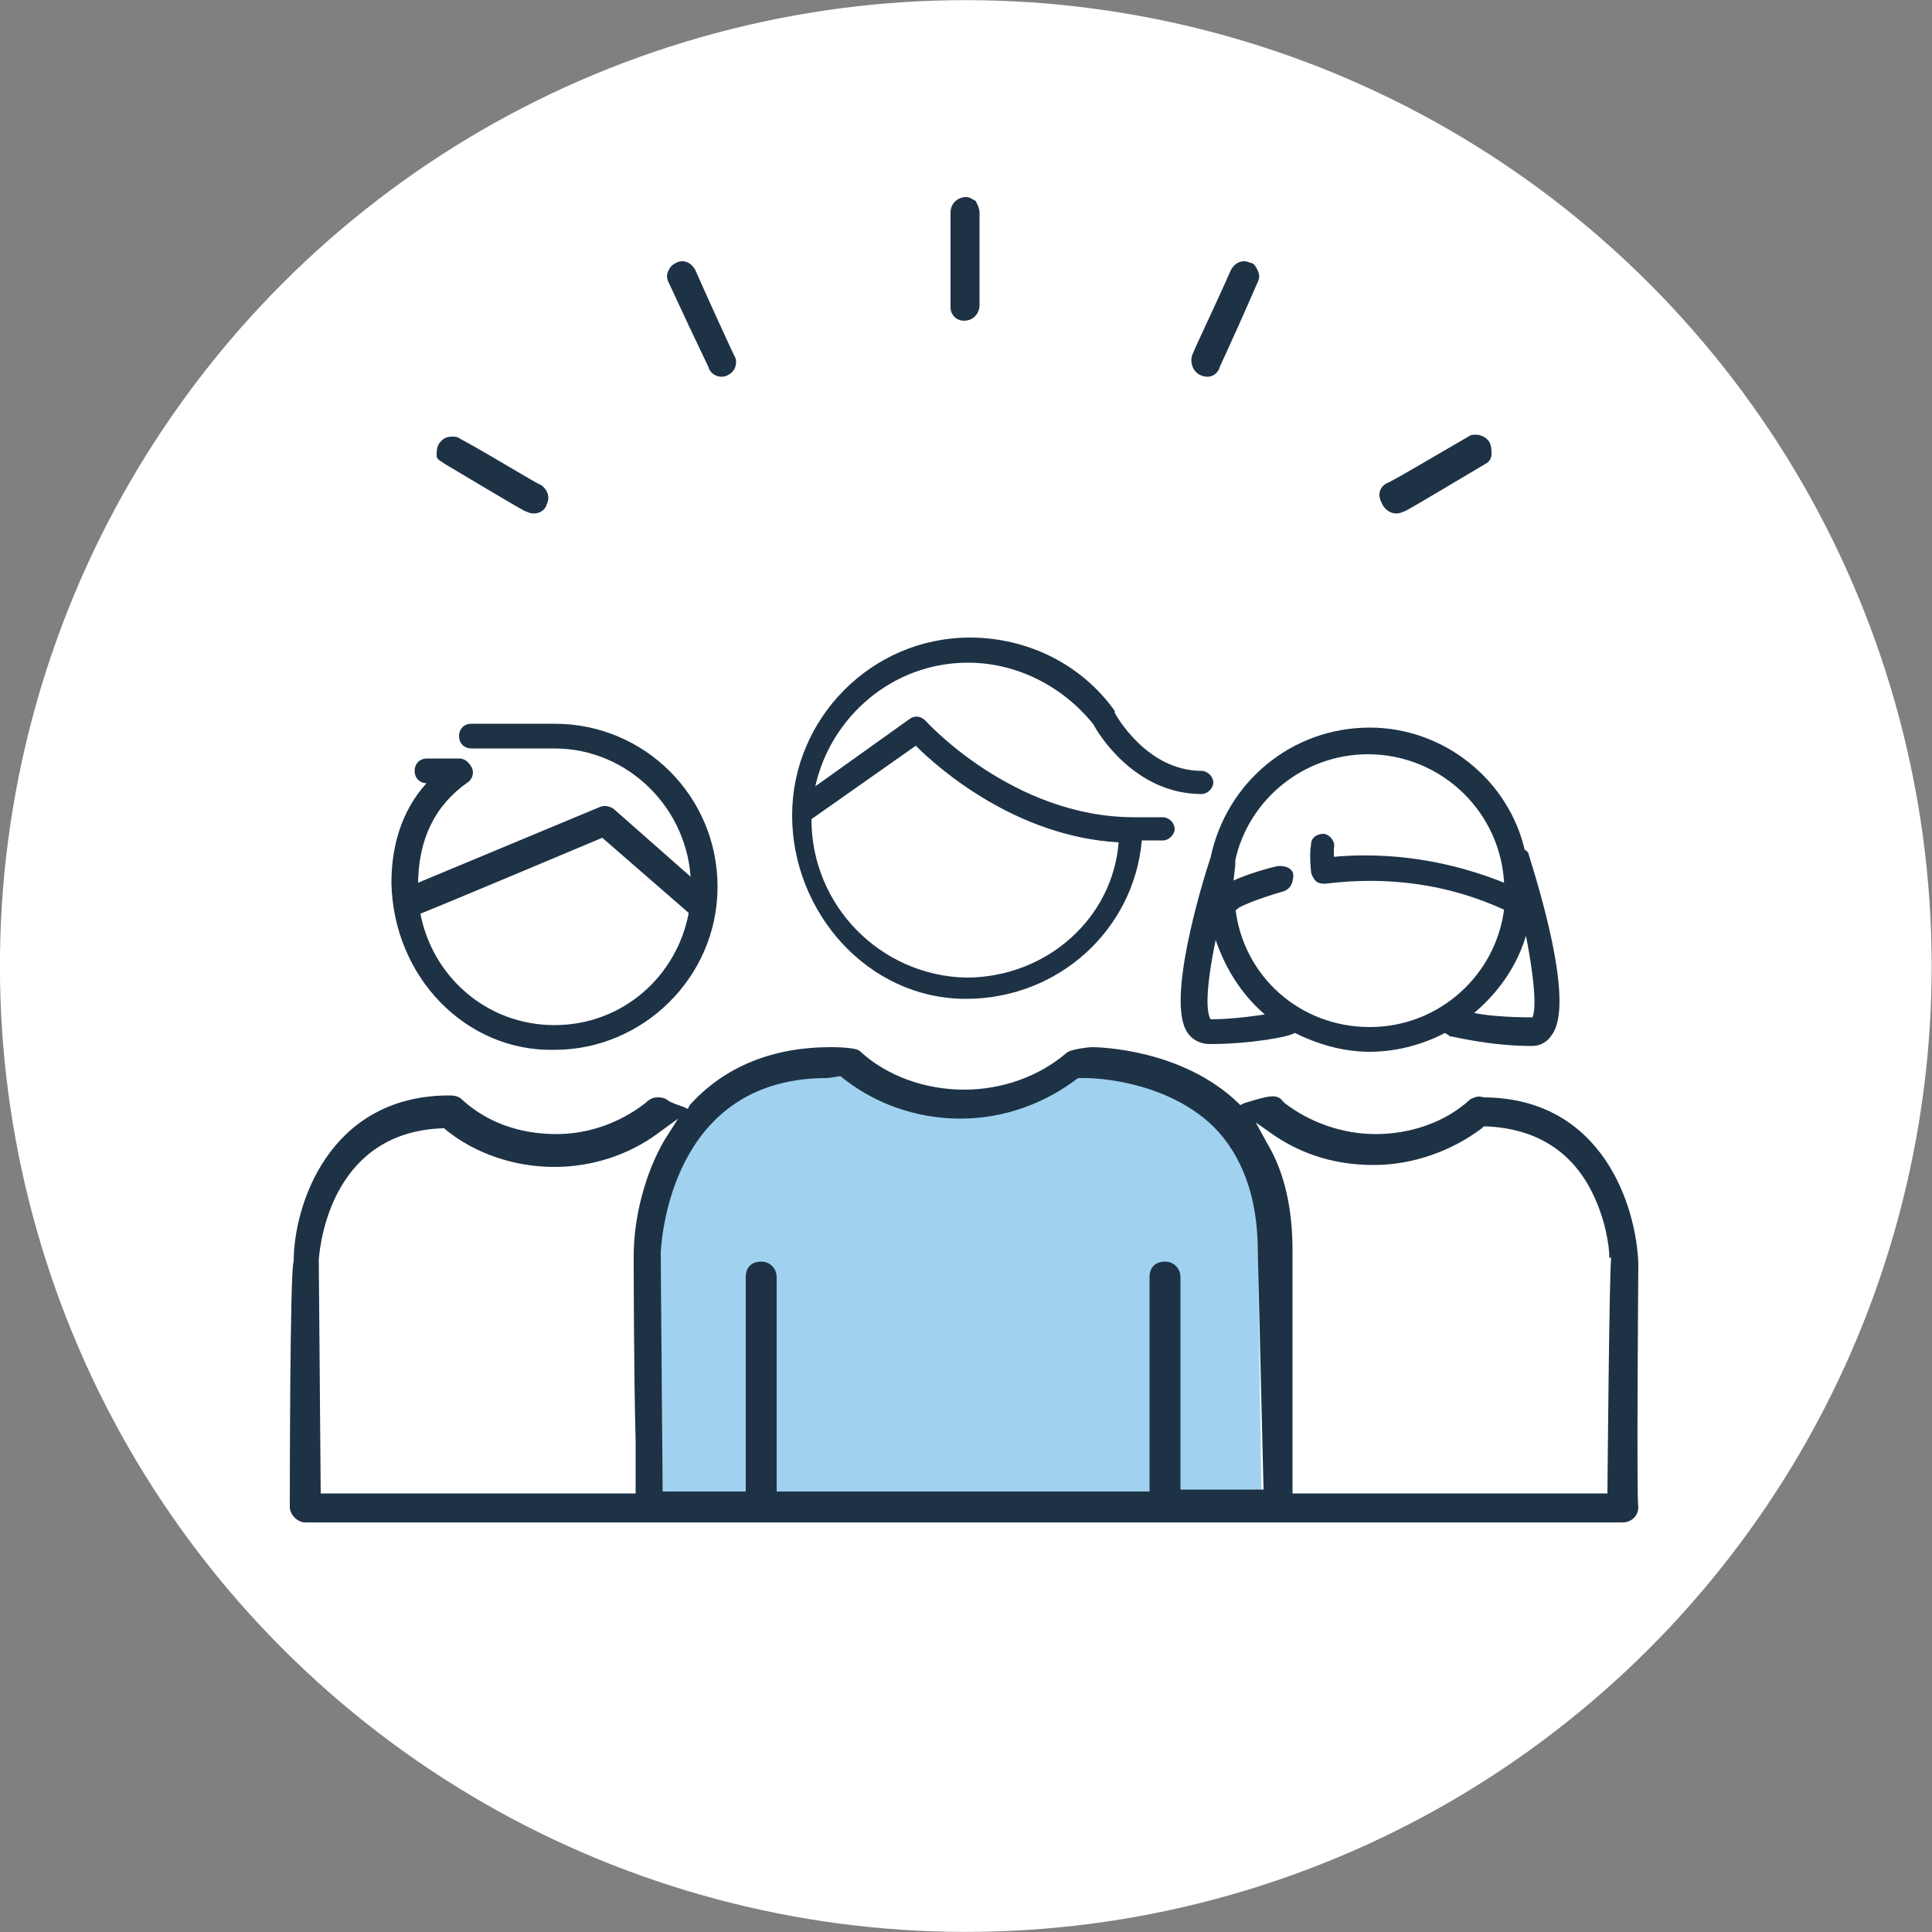 <?xml version="1.0" encoding="utf-8"?>
<!-- Generator: Adobe Illustrator 27.3.1, SVG Export Plug-In . SVG Version: 6.00 Build 0)  -->
<svg version="1.1" id="_レイヤー_2" xmlns="http://www.w3.org/2000/svg" xmlns:xlink="http://www.w3.org/1999/xlink" x="0px"
	 y="0px" viewBox="0 0 100 100" style="enable-background:new 0 0 100 100;" xml:space="preserve">
<rect x="0" y="0" width="100" height="100" fill="#808080" stroke="none"/>
<style type="text/css">
	.st0{fill:#FFFFFF;}
	.st1{fill:#A0D2F0;}
	.st2{fill:#1E3246;}
	.st3{fill:#1E3246;stroke:#1E3246;stroke-width:0.28;stroke-miterlimit:10;}
</style>
<ellipse transform="matrix(0.707 -0.707 0.707 0.707 -20.71 50.001)" class="st0" cx="50" cy="50" rx="50" ry="50"/>
<g>
	<path class="st1" d="M65.3,77.6h-31l-0.1-12.3c0-0.2,0-0.8,0-0.8c0.1-1.6,1-9,8.6-9c0.1,0,0.3,0,0.4-0.1l0.3,0
		c1.7,1.4,3.9,2.2,6.2,2.2s4.4-0.8,6.1-2.1l0.1-0.1l0.1,0c0.1,0,0.1,0,0.2,0c0.4,0,4.1,0.1,6.6,2.5c1.5,1.5,2.3,3.7,2.3,6.4
		L65.3,77.6L65.3,77.6z"/>
	<path class="st2" d="M84.8,65.4c-0.1-2.9-1.8-8.5-7.9-8.6h-0.1c-0.3-0.1-0.5,0-0.7,0.1c-1.3,1.2-3.1,1.8-4.9,1.8
		c-1.7,0-3.4-0.6-4.7-1.6L66.4,57c-0.3-0.4-0.7-0.3-2,0.1l-0.2,0.1l-0.1-0.1c-2.9-2.8-7.2-2.9-7.6-2.9c-0.1,0-1.1,0.1-1.3,0.3
		c-1.4,1.2-3.3,1.9-5.3,1.9s-4-0.7-5.4-2c-0.2-0.2-1.4-0.2-1.5-0.2c-3,0-5.5,1-7.3,3l-0.1,0.2l-0.2-0.1c-0.6-0.2-0.8-0.3-0.9-0.4
		c-0.2-0.1-0.3-0.1-0.5-0.1c-0.2,0-0.4,0.1-0.6,0.3l0,0c-1.3,1-2.9,1.6-4.6,1.6c-1.9,0-3.6-0.6-4.9-1.8c-0.2-0.2-0.5-0.2-0.7-0.2
		h-0.1c-6.1,0.1-7.9,5.7-7.9,8.6C15,65.6,15,77.9,15,78c0,0.4,0.4,0.8,0.8,0.8H84c0.4,0,0.8-0.3,0.8-0.8
		C84.7,77.9,84.8,65.4,84.8,65.4L84.8,65.4z M32.8,65c0,0.2,0,5.9,0.1,9.6l0,2.7H16.6l-0.1-12.1c0.1-1.3,0.9-6.6,6.4-6.8H23l0.1,0.1
		c1.5,1.2,3.5,1.9,5.6,1.9c1.9,0,3.8-0.6,5.3-1.7l1.1-0.8L34.4,59C33.4,60.7,32.8,63,32.8,65L32.8,65z M65.4,77.1h-4.3V66.1
		c0-0.4-0.3-0.8-0.8-0.8s-0.8,0.3-0.8,0.8v11.1H40.2V66.1c0-0.4-0.3-0.8-0.8-0.8s-0.8,0.3-0.8,0.8v11.1h-4.3l-0.1-12.4
		c0.1-1.6,1-9,8.6-9c0.1,0,0.7-0.1,0.7-0.1c1.7,1.4,3.9,2.2,6.2,2.2s4.4-0.8,6.1-2.1c0,0,0.4,0,0.4,0c0.4,0,4.1,0.1,6.6,2.5
		c1.5,1.5,2.3,3.7,2.3,6.4L65.4,77.1L65.4,77.1z M83.2,77.3H66.9V64.7c0-2.1-0.4-4-1.3-5.5L65,58.1l1,0.7c1.5,1,3.2,1.5,5.1,1.5
		c2,0,4-0.7,5.6-1.9l0.1-0.1h0.1c2.5,0.1,4.4,1.2,5.5,3.4c0.7,1.4,0.9,2.8,0.9,3.4h0.1C83.3,65.2,83.2,77.3,83.2,77.3z"/>
	<path class="st2" d="M49.9,16.6L49.9,16.6c0.5,0,0.8-0.4,0.8-0.8c0-0.3,0-3.3,0-4.8c0-0.2-0.1-0.4-0.2-0.6
		c-0.2-0.1-0.3-0.2-0.5-0.2c-0.4,0-0.8,0.3-0.8,0.8c0,4.2,0,4.9,0,4.9C49.2,16.3,49.5,16.6,49.9,16.6L49.9,16.6z"/>
	<path class="st2" d="M23,24c3.7,2.2,4.2,2.5,4.3,2.5c0.4,0.2,0.9,0,1-0.4c0.2-0.4,0-0.8-0.3-1c-0.3-0.1-2.7-1.6-4.2-2.4
		c-0.1-0.1-0.3-0.1-0.4-0.1c-0.3,0-0.5,0.1-0.7,0.4c-0.1,0.2-0.1,0.4-0.1,0.6S22.9,23.9,23,24z"/>
	<path class="st2" d="M36.7,19.1c0.2,0.4,0.7,0.5,1,0.3c0.4-0.2,0.5-0.7,0.3-1c-0.1-0.2-1.3-2.8-2-4.4c-0.2-0.4-0.6-0.6-1-0.4
		c-0.2,0.1-0.3,0.2-0.4,0.4c-0.1,0.2-0.1,0.4,0,0.6C36.4,18.5,36.7,19,36.7,19.1L36.7,19.1z"/>
	<path class="st2" d="M72.6,26.5c0.1,0,0.6-0.3,4.3-2.5c0.2-0.1,0.3-0.3,0.3-0.5s0-0.4-0.1-0.6c-0.1-0.2-0.4-0.4-0.7-0.4
		c-0.1,0-0.3,0-0.4,0.1c-1.4,0.8-3.9,2.3-4.2,2.4c-0.4,0.2-0.5,0.6-0.3,1C71.7,26.5,72.2,26.7,72.6,26.5L72.6,26.5z"/>
	<path class="st2" d="M62.1,19.4c0.4,0.2,0.8,0.1,1-0.3c0-0.1,0.3-0.6,2-4.5c0.1-0.2,0.1-0.4,0-0.6c-0.1-0.2-0.2-0.4-0.4-0.4
		c-0.4-0.2-0.8,0-1,0.4c-0.7,1.6-1.9,4.1-2,4.4C61.6,18.7,61.7,19.2,62.1,19.4L62.1,19.4z"/>
	<path class="st2" d="M50,51.7c4.8,0,8.7-3.6,9.1-8.2h1.1c0.3,0,0.6-0.3,0.6-0.6s-0.3-0.6-0.6-0.6h-1.5c-6.3,0-10.8-5-10.8-5
		c-0.2-0.2-0.5-0.3-0.8-0.1l-4.9,3.5c0.8-3.6,4-6.4,7.9-6.4c2.5,0,4.9,1.2,6.5,3.2c0.2,0.4,2.1,3.6,5.6,3.6c0.3,0,0.6-0.3,0.6-0.6
		s-0.3-0.6-0.6-0.6c-2.9,0-4.5-3-4.5-3s0,0,0-0.1c-1.7-2.4-4.5-3.8-7.5-3.8c-5.1,0-9.2,4.2-9.2,9.2S44.9,51.7,50,51.7L50,51.7z
		 M42,42.4C42,42.4,42,42.4,42,42.4l5.4-3.8c1.2,1.2,5.2,4.7,10.5,5c-0.3,3.9-3.7,7-7.9,7C45.6,50.5,42,46.9,42,42.4
		C42,42.4,42,42.4,42,42.4L42,42.4z"/>
	<path class="st3" d="M28.7,54.2c4.5,0,8.3-3.7,8.3-8.3s-3.7-8.3-8.3-8.3h-4.3c-0.3,0-0.5,0.2-0.5,0.5s0.2,0.5,0.5,0.5h4.3
		c3.9,0,7.1,3.2,7.2,7.1l-4.2-3.7c-0.1-0.1-0.4-0.2-0.6-0.1l-9.6,4c0,0,0-0.1,0-0.1c0-2.4,0.9-4.2,2.6-5.4c0.2-0.1,0.3-0.4,0.2-0.6
		c-0.1-0.2-0.3-0.4-0.5-0.4h-1.7c-0.3,0-0.5,0.2-0.5,0.5s0.2,0.5,0.5,0.5h0.3c-1.3,1.3-2,3.1-2,5.3C20.5,50.5,24.2,54.3,28.7,54.2
		L28.7,54.2z M31.2,43.2l4.6,4c0,0,0,0,0,0c-0.6,3.4-3.5,6-7.1,6s-6.5-2.6-7.1-6C21.7,47.2,31.2,43.2,31.2,43.2z"/>
	<path class="st3" d="M70.9,37.8c-4,0-7.3,2.8-8.1,6.6c-0.5,1.5-2.3,7.5-1.2,9c0.2,0.3,0.6,0.5,1,0.5c2.2,0,4.1-0.4,4.2-0.5
		c0.1,0,0.2-0.1,0.2-0.1c1.2,0.6,2.5,1,3.9,1s2.8-0.4,3.9-1c0.1,0.1,0.2,0.1,0.3,0.2c0.1,0,2,0.5,4.2,0.5c0.4,0,0.7-0.2,0.9-0.5
		c1.2-1.6-0.8-7.9-1.2-9.2c0-0.1-0.1-0.2-0.2-0.2C78,40.5,74.7,37.8,70.9,37.8L70.9,37.8z M62.6,52.9C62.6,52.9,62.5,52.9,62.6,52.9
		c-0.4-0.4-0.3-2.1,0.3-4.8c0.5,1.8,1.5,3.4,2.9,4.5C65.1,52.7,63.9,52.9,62.6,52.9L62.6,52.9z M70.9,53.3c-3.7,0-6.7-2.7-7.1-6.3
		c0.1,0,0.1,0,0.2-0.1c0.1-0.1,1-0.5,2.4-0.9c0.3-0.1,0.4-0.4,0.4-0.7S66.3,44.9,66,45c-0.8,0.2-1.7,0.5-2.3,0.8
		c0-0.4,0.1-0.8,0.1-1.2c0,0,0,0,0,0c0,0,0-0.1,0-0.1c0.7-3.2,3.6-5.6,7-5.6c3.9,0,7.1,3.1,7.2,7c-2.9-1.2-6-1.7-9.1-1.4
		c0-0.2,0-0.4,0-0.6c0.1-0.3-0.2-0.6-0.4-0.6S68,43.4,68,43.7c-0.1,0.6,0,1.4,0,1.4c0,0.1,0.1,0.3,0.2,0.4s0.3,0.1,0.4,0.1
		c3.2-0.4,6.4,0,9.4,1.4c0,0,0,0,0,0C77.6,50.5,74.6,53.3,70.9,53.3L70.9,53.3z M79.4,52.8C79.4,52.8,79.3,52.9,79.4,52.8
		c-1.4,0-2.7-0.1-3.4-0.3c1.5-1.2,2.6-2.8,3-4.7C79.6,50.7,79.7,52.4,79.4,52.8L79.4,52.8z"/>
</g>
</svg>

